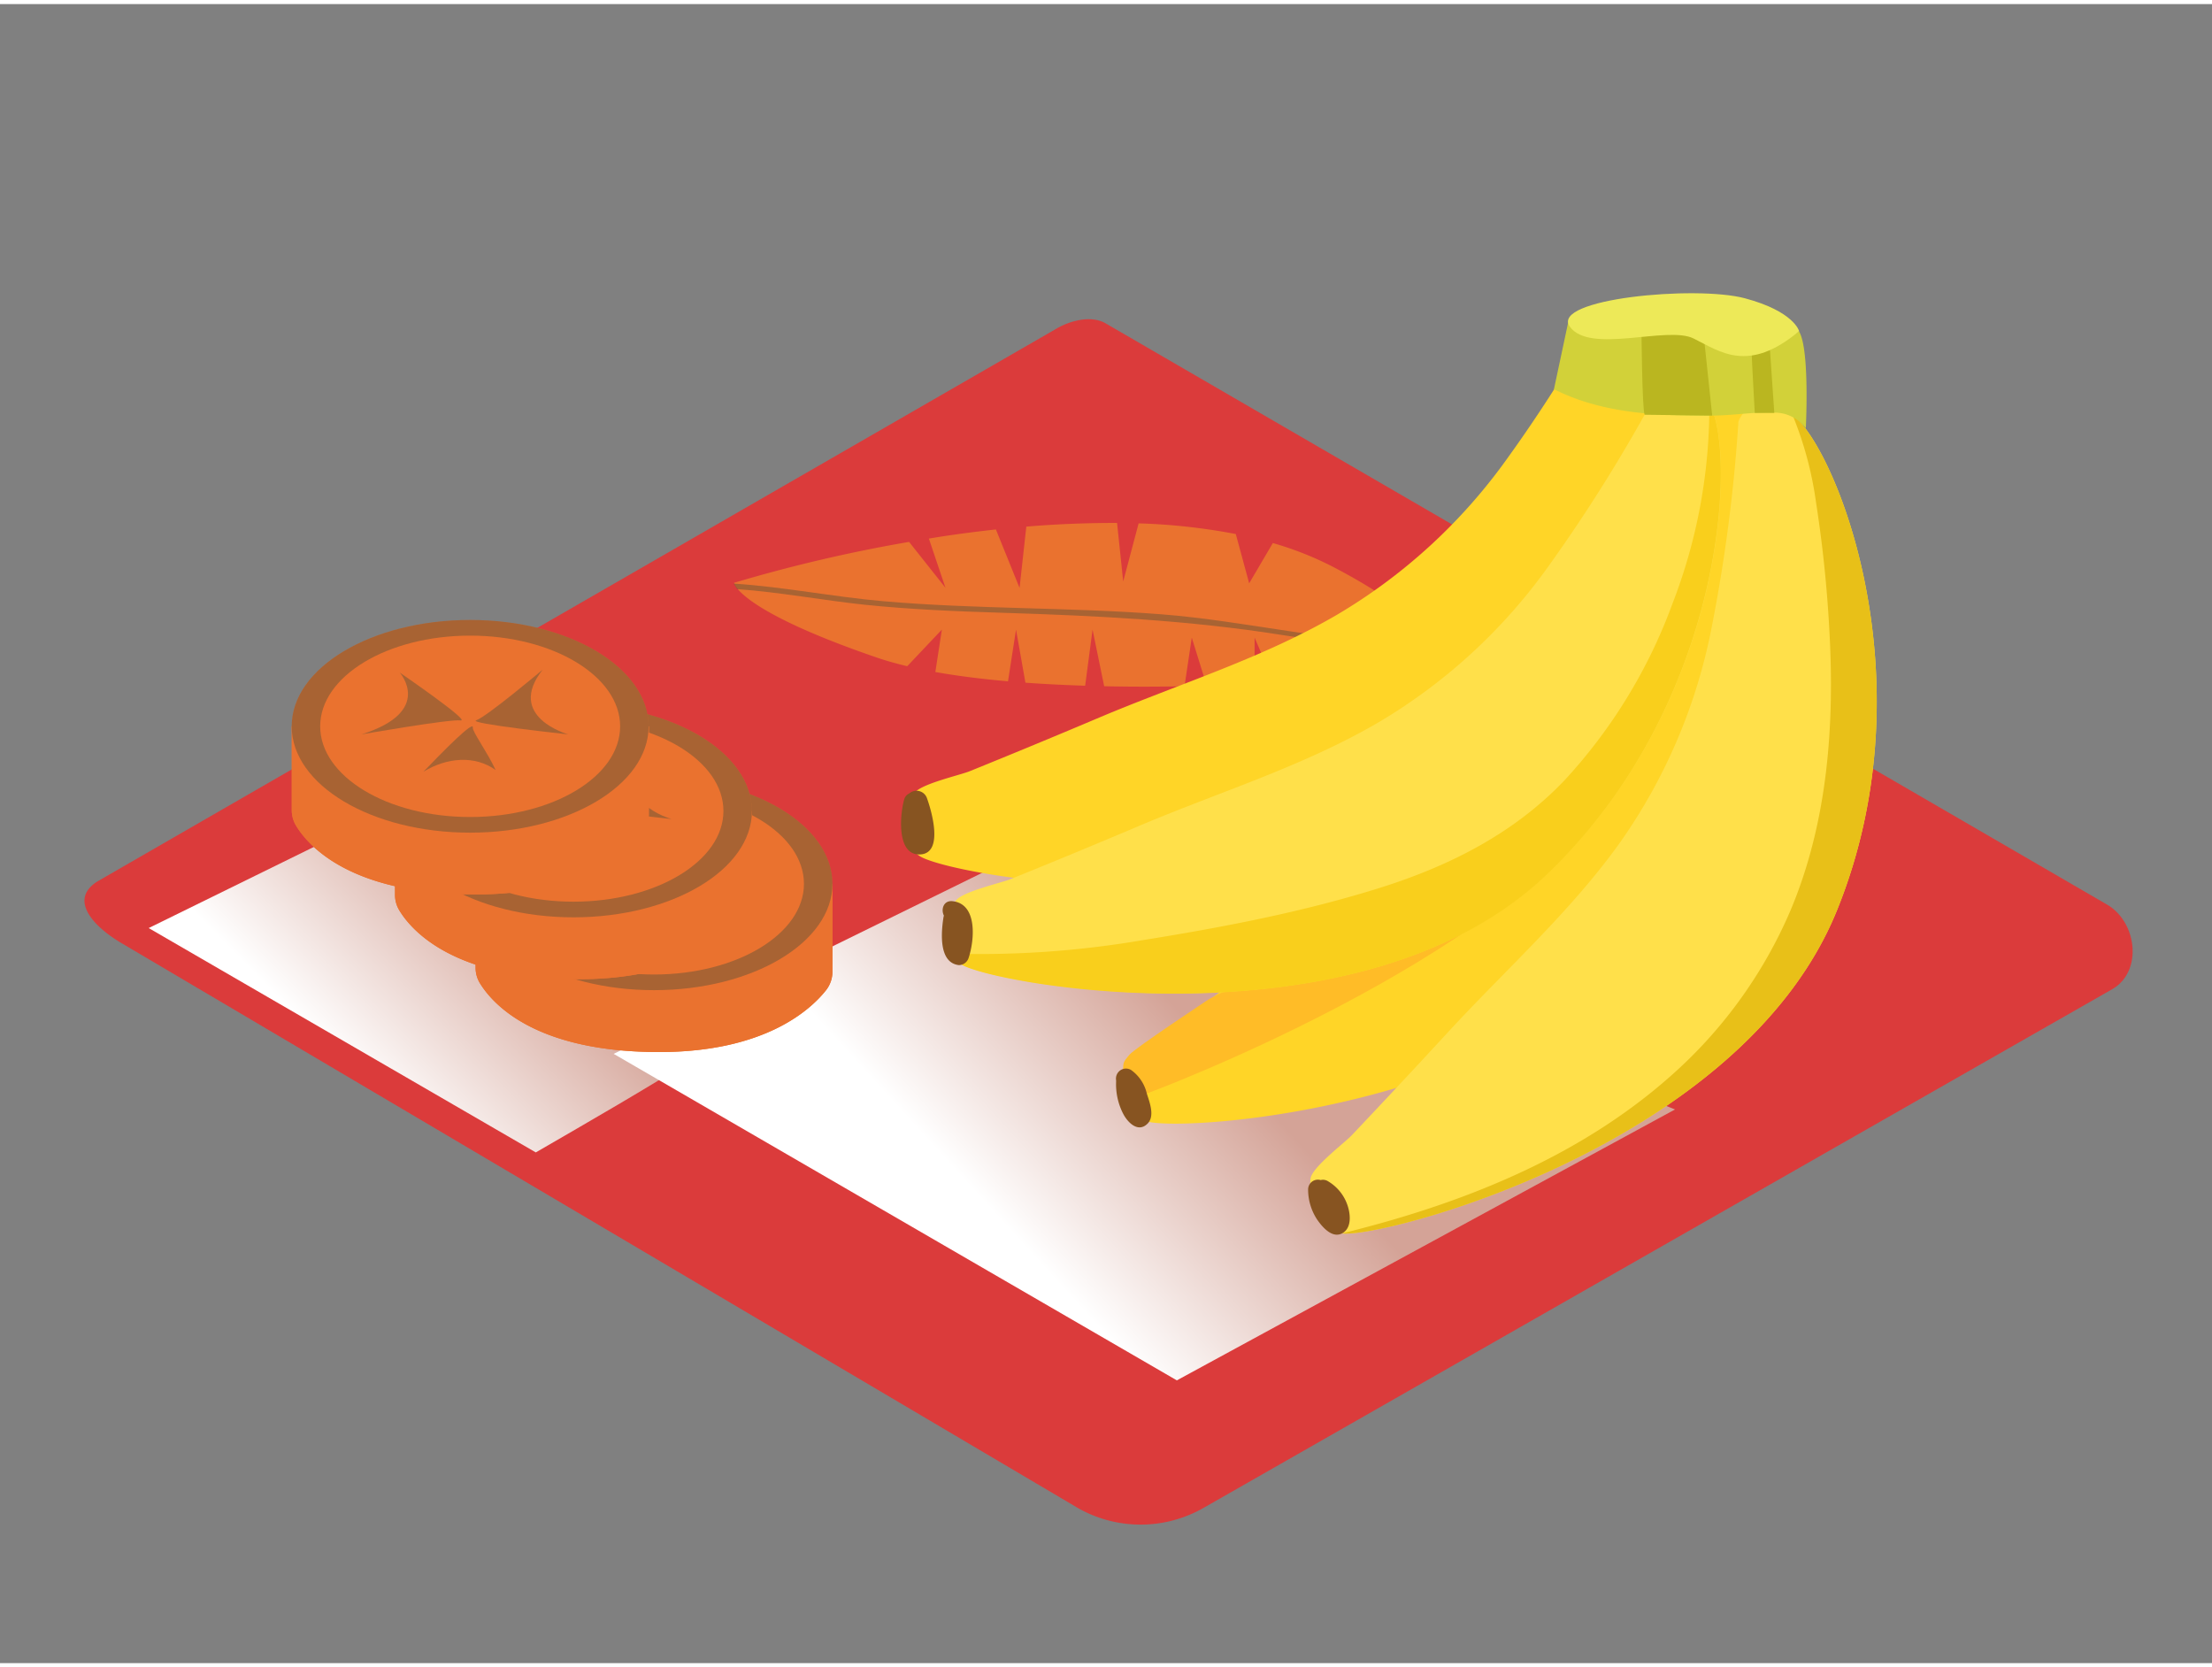<svg xmlns="http://www.w3.org/2000/svg" xmlns:xlink="http://www.w3.org/1999/xlink" viewBox="0 0 400 300" width="406" height="306" class="illustration styles_illustrationTablet__1DWOa"><rect x="0" y="0" width="400" height="300" fill="#808080" stroke="none"/><defs><linearGradient id="linear-gradient" x1="95.39" y1="163.11" x2="64.18" y2="193.8" gradientUnits="userSpaceOnUse"><stop offset="0" stop-color="#d4a397"></stop><stop offset="1" stop-color="#fff"></stop></linearGradient><linearGradient id="linear-gradient-2" x1="216.79" y1="185.85" x2="180.29" y2="219.18" xlink:href="#linear-gradient"></linearGradient></defs><title>PP</title><g style="isolation: isolate;"><g id="Layer_2" data-name="Layer 2"><path d="M195,272,22.48,170.1C17,167,12.27,162,17.63,158.64L190.75,58.86c2.6-1.61,6.54-2.66,9.18-1.13L381,162.82c5.49,3.19,6.48,12.1,1,15.29L217.71,271.89A22.94,22.94,0,0,1,195,272Z" fill="#db3b3b"></path><path d="M127.94,141.05,101.36,130.5,26.89,167.08l70,40.57c9.82-5.69,19.67-11.34,29.27-17.39q8.51-5.37,17-10.72C140.1,166.1,134.13,153.47,127.94,141.05Z" fill="url(#linear-gradient)" style="mix-blend-mode: multiply;"></path><polyline points="185.43 153.25 110.97 189.83 212.81 248.87 302.9 199.88" fill="url(#linear-gradient-2)" style="mix-blend-mode: multiply;"></polyline><path d="M241.09,101.78a59.44,59.44,0,0,0-10.92-4.32l-4.28,7.28-2.42-8.91a110.39,110.39,0,0,0-17.57-1.93l-2.79,10.51L202,93.82c-5.48,0-11,.21-16.41.67l-1.22,11.08L180.09,95c-4.17.46-8.23,1-12.12,1.65l3,8.9-6.58-8.3a273.42,273.42,0,0,0-31.66,7.4s.61,4.86,25.78,13.5c1.71.59,3.57,1.11,5.55,1.58l6.26-6.62-1.18,7.67c4.1.73,8.54,1.28,13.14,1.68l1.45-9.35,1.7,9.6c3.56.26,7.19.43,10.8.55l1.34-10.15,2.1,10.24c5,.11,9.94.1,14.53,0l1.31-8.79,2.71,8.71c3.12-.08,6-.18,8.65-.29v-8.42s2.58,5.9,3.38,8.26c6.17-.31,10.05-.62,10.05-.62S278.34,121.26,241.09,101.78Z" fill="#ea722f"></path><path d="M167.26,94.54l.72,2.14c3.88-.62,7.95-1.19,12.12-1.65l-.8-2Z" fill="none"></path><path d="M206.79,90.59l-.88,3.32a110.39,110.39,0,0,1,17.57,1.93l-.55-2Z" fill="none"></path><path d="M186,90.59l-.43,3.9c5.4-.46,10.93-.71,16.41-.67l-.23-2.25Z" fill="none"></path><path d="M257.34,115.55c-16,.15-31.63-4-47.49-5.22-16.68-1.28-33.43-.9-50.1-2.35-9.06-.79-18-2.6-27.08-3.19.22.35.43.69.63,1,7.71.55,15.33,2,23,2.82,8.32.86,16.67,1.2,25,1.46,17,.53,33.64,1.34,50.44,4,8.44,1.32,16.9,2.54,25.46,2.47C257.27,116.21,257.3,115.88,257.34,115.55Z" fill="#093e3e" opacity="0.29"></path><path d="M182.28,122.5h0c-4.6-.4-9-.95-13.14-1.68L169,122Z" fill="none"></path><path d="M195.92,125.64l.31-2.34c-3.61-.11-7.23-.29-10.8-.55l.18,1Z" fill="none"></path><path d="M226.88,123.78V123c-2.62.11-5.53.21-8.65.29l.42,1.34Z" fill="none"></path><path d="M213.87,125.64l.33-2.22c-4.59.07-9.51.08-14.53,0L200,125Z" fill="none"></path><path d="M304.31,70.64a287.5,287.5,0,0,1-11.5,35.69,100.79,100.79,0,0,1-23.06,35c-11.14,10.86-24.62,19-37,28.3q-10.24,7.69-20.58,15.24c-1.55,1.13-8.16,4.43-8.74,6.35,0,0-2.6,8.53,3.71,10.76s73.82-2.23,98.67-41.17,14.47-84.95,7.79-90.14S304.31,70.64,304.31,70.64Z" fill="#ffd527"></path><path d="M207.38,197s64.53-23.8,85.41-55.09l-74.13,38s-13.61,9-14.43,10.09-1.15,1.13-1.12,2.48S207.38,197,207.38,197Z" fill="#ffbc27"></path><path d="M314.36,75.53a287.5,287.5,0,0,1-4.84,37.19,100.79,100.79,0,0,1-16.34,38.57c-9,12.7-20.77,23.15-31.26,34.54q-8.68,9.42-17.48,18.72c-1.32,1.39-7.22,5.83-7.45,7.83,0,0-1,8.86,5.6,9.91s72.19-15.57,89.57-58.38S331,77.74,323.48,73.84,314.36,75.53,314.36,75.53Z" fill="#ffe04a"></path><path d="M324.13,74.26A64.61,64.61,0,0,1,328.38,90a230.29,230.29,0,0,1,2.41,22.94c1,17.23-.25,34.88-7,50.93A83.85,83.85,0,0,1,302,193.93c-16.67,14.74-37.84,23.09-59.33,28.36,6.88,1,72.18-15.68,89.51-58.39C349.06,122.27,332,80.14,324.13,74.26Z" fill="#e8c018"></path><path d="M243.64,217.12a8,8,0,0,0-3.5-4.26,1.69,1.69,0,0,0-1.32-.21,1.77,1.77,0,0,0-2.27,1.72,9.85,9.85,0,0,0,1.59,5.36c1,1.47,2.95,3.76,4.87,2.36C244.47,221,244.17,218.61,243.64,217.12Z" fill="#875421"></path><path d="M285.19,63.16c-.16,0-4,6.55-4.15,6.5Q277,76,272.6,82.11a100.79,100.79,0,0,1-30.85,28.33c-13.44,7.84-28.49,12.47-42.77,18.49q-11.8,5-23.66,9.8c-1.78.72-9,2.32-10,4,0,0-4.59,7.65,1,11.34s72.16,15.73,105.71-16c22.61-21.4,30.47-49.79,31.6-68.07C296.31,68.52,292.61,61.67,285.19,63.16Z" fill="#ffd527"></path><path d="M299.86,69.76a287.5,287.5,0,0,1-19.81,31.84,100.79,100.79,0,0,1-30.85,28.33c-13.44,7.84-28.49,12.47-42.77,18.49q-11.8,5-23.66,9.8c-1.78.72-9,2.32-10,4,0,0-4.59,7.65,1,11.34s72.16,15.73,105.71-16S314.08,78.67,308.86,72,299.86,69.76,299.86,69.76Z" fill="#ffe04a"></path><path d="M309.1,72.35a98.24,98.24,0,0,1-6.64,36A95.3,95.3,0,0,1,283,140.27c-9.07,9.57-20.59,15.43-33,19.39-14.09,4.47-28.86,7.28-43.44,9.62a174.46,174.46,0,0,1-34.67,2.42,6.13,6.13,0,0,0,1.89,1.92c5.58,3.69,72.16,15.73,105.71-16C312.48,126.31,314,80.14,309.1,72.35Z" fill="#f9cf1c"></path><path d="M167.59,143.5a2,2,0,0,0-3.15-.77,1.7,1.7,0,0,0-.95,1.14c-.71,2.52-1.46,10,2.82,9.9C170.77,153.67,168.43,145.78,167.59,143.5Z" fill="#875421"></path><path d="M172.22,162.22c-1.6-.16-2.1,1.48-1.53,2.62a1.93,1.93,0,0,0-.08.3c-.42,2.69-.91,8.21,2.78,8.64a1.86,1.86,0,0,0,1.78-1.35C176.21,169.29,176.82,162.68,172.22,162.22Z" fill="#875421"></path><path d="M282,70.12c8.55,4,18.3,4.36,27.58,4.29,3.71,0,7.53-.69,11.22-.53a7,7,0,0,1,5.75,2.84c.15-3.39.51-14.81-1.26-17.58a15.54,15.54,0,0,1-14.14,2.37c-8.12-2.67-4.56-5.64-13.76-5.34s-13.71.9-13.71.9L281,69.66l1,.45Z" fill="#d2d139"></path><path d="M207.38,197a7.24,7.24,0,0,0-2.85-4.26,1.81,1.81,0,0,0-2.7,1.88,2,2,0,0,0,0,.23,11.62,11.62,0,0,0,1.26,5.78c.79,1.56,2.7,3.56,4.43,1.81C208.87,201.07,207.88,198.59,207.38,197Z" fill="#875421"></path><path d="M297.4,74.26c-.46-1.1-.57-15.37-.57-15.37s6.62-1.25,11.15,0l1.64,15.52Z" fill="#bab620"></path><path d="M316.76,63.16c0,.8.56,10.77.56,10.77l3.53,0L320,61.56Z" fill="#bab620"></path><path d="M325.34,59.14s-.89-3.56-9.8-5.94-35.28.09-31.66,5.13,17.59-.23,22.38,2.14S316.14,66.86,325.34,59.14Z" fill="#ede958"></path><path d="M86,159.08v15.17a5.37,5.37,0,0,0,.77,2.78C89,180.67,96.6,189.5,119.2,189.5c19.11,0,27.36-7.64,30.15-11.15a5.4,5.4,0,0,0,1.18-3.36v-15.9" fill="#ea722f"></path><ellipse cx="118.26" cy="159.08" rx="32.27" ry="19.23" fill="#ea722f"></ellipse><ellipse cx="118.26" cy="159.08" rx="27.12" ry="16.4" fill="#ea722f"></ellipse><path d="M98.59,160.55s15.94-2.79,17.93-2.53-11-8.65-11-8.65S111.79,156.4,98.59,160.55Z" fill="#ea722f"></path><path d="M131.36,148.85s-10.19,8.56-12,9.14S136,160.55,136,160.55,124.59,157.4,131.36,148.85Z" fill="#ea722f"></path><path d="M122.86,167c-1.57-3.35-4.24-6.95-4.13-7.69.19-1.32-5.18,4.08-8.93,8C114.05,164.71,119.07,164.28,122.86,167Z" fill="#ea722f"></path><path d="M86,159.08v15.17a5.37,5.37,0,0,0,.77,2.78C89,180.67,96.6,189.5,119.2,189.5c19.11,0,27.36-7.64,30.15-11.15a5.4,5.4,0,0,0,1.18-3.36v-15.9" fill="#ea722f"></path><ellipse cx="118.26" cy="159.08" rx="32.27" ry="19.23" fill="#093e3e" opacity="0.29"></ellipse><ellipse cx="118.26" cy="159.08" rx="27.12" ry="16.4" fill="#ea722f"></ellipse><path d="M98.59,160.55s15.94-2.79,17.93-2.53-11-8.65-11-8.65S111.79,156.4,98.59,160.55Z" fill="#093e3e" opacity="0.29"></path><path d="M131.36,148.85s-10.19,8.56-12,9.14S136,160.55,136,160.55,124.59,157.4,131.36,148.85Z" fill="#093e3e" opacity="0.29"></path><path d="M122.86,167c-1.57-3.35-4.24-6.95-4.13-7.69.19-1.32-5.18,4.08-8.93,8C114.05,164.71,119.07,164.28,122.86,167Z" fill="#093e3e" opacity="0.29"></path><path d="M71.43,145.91v15.17a5.37,5.37,0,0,0,.77,2.78c2.19,3.64,9.84,12.47,32.44,12.47,19.11,0,27.36-7.64,30.15-11.15a5.4,5.4,0,0,0,1.18-3.36v-15.9" fill="#ea722f"></path><ellipse cx="103.7" cy="145.91" rx="32.27" ry="19.23" fill="#ea722f"></ellipse><ellipse cx="103.7" cy="145.91" rx="27.12" ry="16.4" fill="#ea722f"></ellipse><path d="M84,147.37S100,144.58,102,144.85s-11-8.65-11-8.65S97.23,143.23,84,147.37Z" fill="#ea722f"></path><path d="M116.81,135.67s-10.19,8.56-12,9.14,16.64,2.56,16.64,2.56S110,144.22,116.81,135.67Z" fill="#ea722f"></path><path d="M108.31,153.81c-1.57-3.35-4.24-6.95-4.13-7.69.19-1.32-5.18,4.08-8.93,8C99.5,151.53,104.52,151.11,108.31,153.81Z" fill="#ea722f"></path><path d="M71.43,145.91v15.17a5.37,5.37,0,0,0,.77,2.78c2.19,3.64,9.84,12.47,32.44,12.47,19.11,0,27.36-7.64,30.15-11.15a5.4,5.4,0,0,0,1.18-3.36v-15.9" fill="#ea722f"></path><ellipse cx="103.7" cy="145.91" rx="32.27" ry="19.23" fill="#093e3e" opacity="0.29"></ellipse><ellipse cx="103.7" cy="145.91" rx="27.12" ry="16.4" fill="#ea722f"></ellipse><path d="M84,147.37S100,144.58,102,144.85s-11-8.65-11-8.65S97.23,143.23,84,147.37Z" fill="#093e3e" opacity="0.29"></path><path d="M116.81,135.67s-10.19,8.56-12,9.14,16.64,2.56,16.64,2.56S110,144.22,116.81,135.67Z" fill="#093e3e" opacity="0.29"></path><path d="M108.31,153.81c-1.57-3.35-4.24-6.95-4.13-7.69.19-1.32-5.18,4.08-8.93,8C99.5,151.53,104.52,151.11,108.31,153.81Z" fill="#093e3e" opacity="0.29"></path><path d="M52.76,130.6v15.17a5.37,5.37,0,0,0,.77,2.78C55.72,152.19,63.37,161,86,161c19.11,0,27.36-7.64,30.15-11.15a5.4,5.4,0,0,0,1.18-3.36V130.6" fill="#ea722f"></path><ellipse cx="85.02" cy="130.6" rx="32.27" ry="19.23" fill="#ea722f"></ellipse><ellipse cx="85.02" cy="130.6" rx="27.12" ry="16.4" fill="#ea722f"></ellipse><path d="M65.36,132.06s15.94-2.79,17.93-2.53-11-8.65-11-8.65S78.55,127.91,65.36,132.06Z" fill="#ea722f"></path><path d="M98.13,120.36s-10.19,8.56-12,9.14,16.64,2.56,16.64,2.56S91.36,128.91,98.13,120.36Z" fill="#ea722f"></path><path d="M89.63,138.5c-1.57-3.35-4.24-6.95-4.13-7.69.19-1.32-5.18,4.08-8.93,8C80.82,136.22,85.84,135.8,89.63,138.5Z" fill="#ea722f"></path><path d="M52.76,130.6v15.17a5.37,5.37,0,0,0,.77,2.78C55.72,152.19,63.37,161,86,161c19.11,0,27.36-7.64,30.15-11.15a5.4,5.4,0,0,0,1.18-3.36V130.6" fill="#ea722f"></path><ellipse cx="85.02" cy="130.6" rx="32.27" ry="19.23" fill="#093e3e" opacity="0.29"></ellipse><ellipse cx="85.02" cy="130.6" rx="27.12" ry="16.4" fill="#ea722f"></ellipse><path d="M65.36,132.06s15.94-2.79,17.93-2.53-11-8.65-11-8.65S78.55,127.91,65.36,132.06Z" fill="#093e3e" opacity="0.29"></path><path d="M98.13,120.36s-10.19,8.56-12,9.14,16.64,2.56,16.64,2.56S91.36,128.91,98.13,120.36Z" fill="#093e3e" opacity="0.29"></path><path d="M89.63,138.5c-1.57-3.35-4.24-6.95-4.13-7.69.19-1.32-5.18,4.08-8.93,8C80.82,136.22,85.84,135.8,89.63,138.5Z" fill="#093e3e" opacity="0.29"></path></g></g></svg>